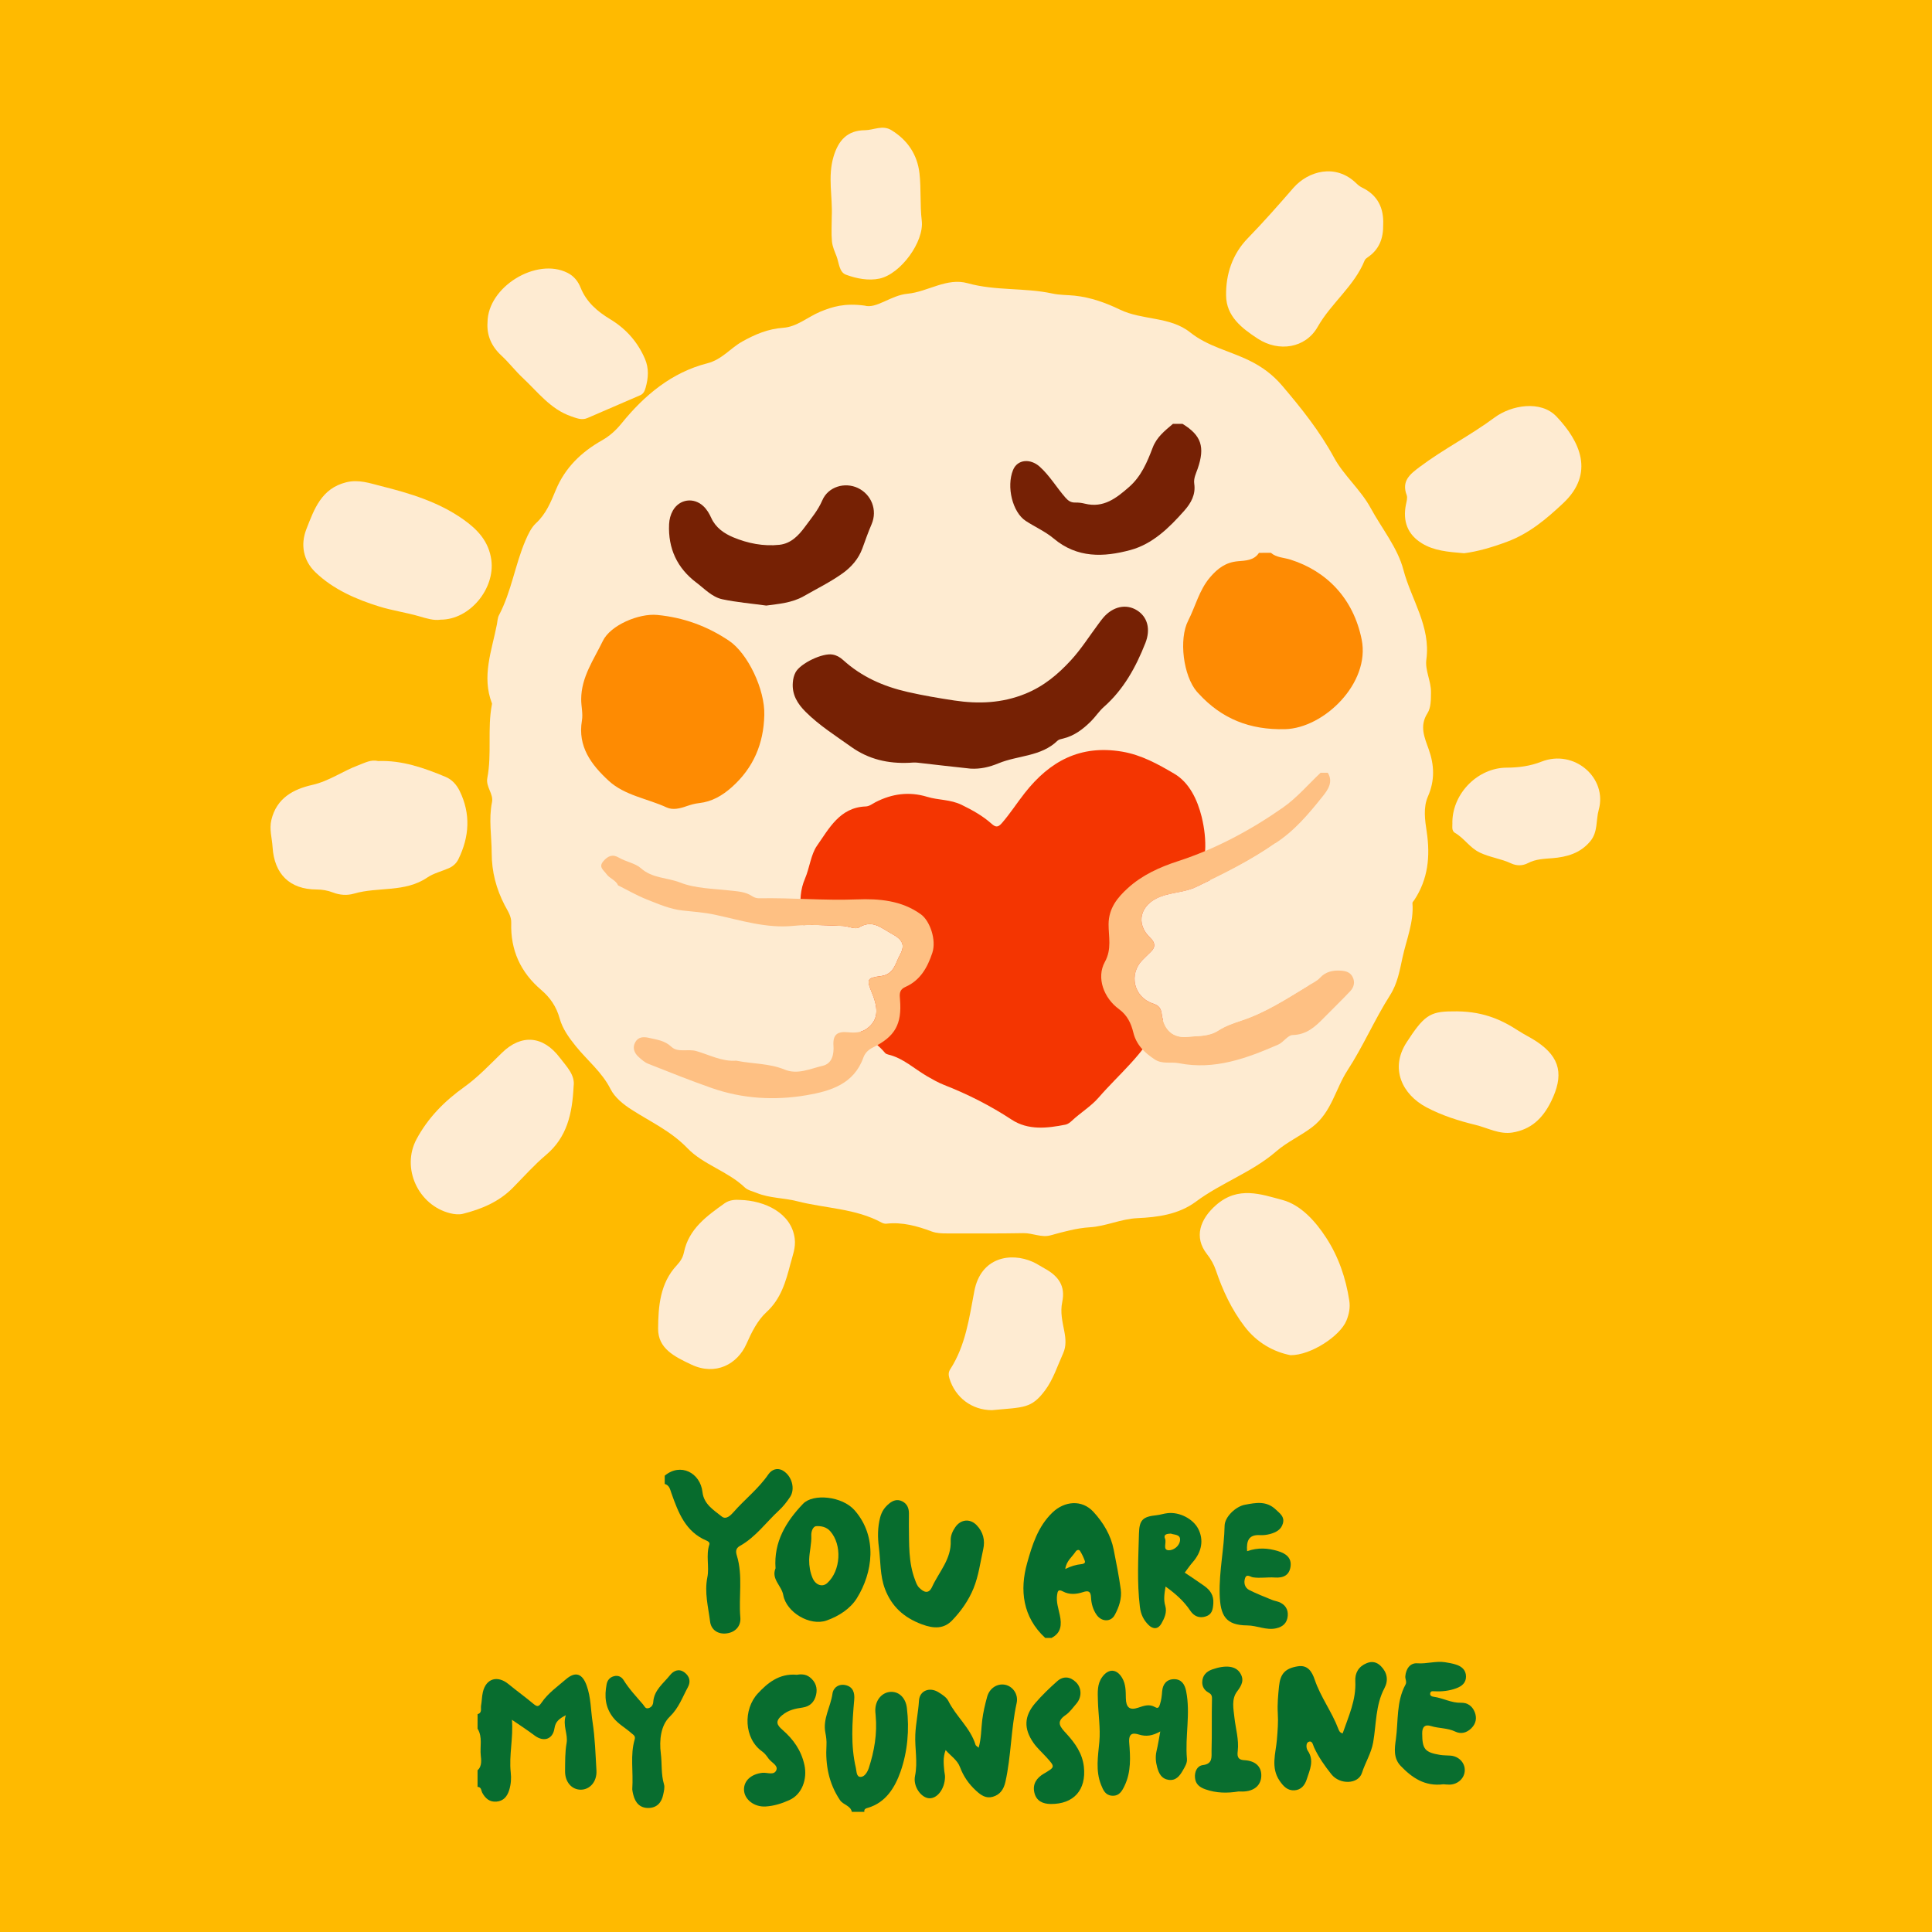 <?xml version="1.0" encoding="utf-8"?>
<!-- Generator: Adobe Illustrator 23.0.0, SVG Export Plug-In . SVG Version: 6.00 Build 0)  -->
<svg version="1.1" xmlns="http://www.w3.org/2000/svg" xmlns:xlink="http://www.w3.org/1999/xlink" x="0px" y="0px"
	 viewBox="0 0 500 500" style="enable-background:new 0 0 500 500;" xml:space="preserve">
<style type="text/css">
	.st0{fill:#FFBA00;}
	.st1{fill:#086D2F;}
	.st2{fill:#096E2F;}
	.st3{fill:#076D2E;}
	.st4{fill:#066C2D;}
	.st5{fill:#076C2D;}
	.st6{fill:#086E2F;}
	.st7{fill:#FEEBD2;}
	.st8{fill:#FEEBD1;}
	.st9{fill:#762105;}
	.st10{fill:#762104;}
	.st11{fill:#FE8B03;}
	.st12{fill:#FE8B02;}
	.st13{fill:#F43501;}
	.st14{fill:#FEC083;}
</style>
<g id="Background_xA0_이미지_1_">
	<rect class="st0" width="500" height="500"/>
</g>
<g id="Layer_8_xA0_이미지_1_">
	<g>
		<g>
			<path class="st1" d="M123.6,443.62c1.26-0.35,0.75-1.44,0.9-2.23c0.21-1.14,0.2-2.32,0.46-3.45c0.82-3.57,3.79-4.45,6.66-2.08
				c2.13,1.75,4.37,3.36,6.48,5.13c0.92,0.77,1.34,0.71,2.03-0.31c1.67-2.47,4.12-4.18,6.35-6.1c2.46-2.1,4.24-1.46,5.35,1.65
				c1.11,3.07,1.05,6.31,1.53,9.46c0.63,4.13,0.76,8.35,1,12.53c0.16,2.85-1.7,4.98-4.11,4.95c-2.32-0.03-4.04-2.02-4.01-4.8
				c0.03-2.41-0.03-4.87,0.39-7.23c0.43-2.39-1.09-4.55-0.19-7.25c-1.7,0.9-2.68,1.63-2.94,3.38c-0.42,2.87-2.79,3.64-5.13,1.89
				c-0.93-0.7-1.89-1.36-2.84-2.02c-0.87-0.61-1.76-1.2-3.04-2.06c0.38,4.75-0.8,9.15-0.31,13.64c0.17,1.53,0.06,3.04-0.39,4.52
				c-0.51,1.67-1.48,2.88-3.34,3.02c-1.74,0.13-2.84-0.82-3.63-2.28c-0.31-0.57-0.21-1.51-1.23-1.54c0-1.43,0-2.87,0-4.3
				c1.23-1.04,0.93-2.87,0.83-3.82c-0.25-2.3,0.53-4.78-0.83-6.94C123.6,446.13,123.6,444.87,123.6,443.62z"/>
			<path class="st2" d="M220.46,468.91c-0.36-1.67-2.22-1.77-3.08-3.05c-2.92-4.36-3.79-9.12-3.49-14.24
				c0.06-1.05-0.07-2.14-0.28-3.17c-0.73-3.62,1.36-6.72,1.83-10.12c0.22-1.62,1.69-2.63,3.44-2.21c1.89,0.45,2.35,1.97,2.19,3.77
				c-0.51,5.9-0.95,11.81,0.43,17.66c0.21,0.89,0.1,2.37,1.29,2.31c0.98-0.05,1.71-1.26,2.05-2.28c1.44-4.41,2.21-8.93,1.78-13.6
				c-0.06-0.62-0.13-1.25-0.07-1.87c0.21-2.43,1.92-4.21,4.05-4.26c2.15-0.05,3.79,1.62,4.1,4.15c0.68,5.63,0.18,11.33-1.65,16.52
				c-1.37,3.89-3.71,7.97-8.44,9.34c-0.49,0.14-1.06,0.31-0.91,1.05C222.61,468.91,221.54,468.91,220.46,468.91z"/>
			<path class="st3" d="M347.48,448.6c1.51-4.4,3.52-8.64,3.27-13.5c-0.11-2.14,0.84-3.81,2.94-4.67c1.41-0.58,2.64-0.29,3.69,0.77
				c1.65,1.67,1.98,3.68,0.92,5.68c-2.34,4.41-2.1,9.33-2.92,14.02c-0.51,2.87-2.05,5.24-2.91,7.93c-0.95,2.96-5.72,3.09-7.89,0.37
				c-1.72-2.16-3.33-4.43-4.5-6.97c-0.31-0.67-0.44-1.91-1.48-1.41c-0.65,0.31-0.58,1.62-0.18,2.21c1.77,2.58,0.55,5-0.23,7.43
				c-0.49,1.54-1.45,2.77-3.19,2.87c-1.79,0.1-2.83-1-3.83-2.45c-2.37-3.45-1-7.15-0.71-10.65c0.19-2.31,0.38-4.55,0.23-6.88
				c-0.14-2.3,0.09-4.65,0.32-6.96c0.34-3.27,1.62-4.62,4.85-5.15c2.65-0.44,3.72,1.49,4.39,3.47c1.52,4.49,4.44,8.3,6.1,12.71
				C346.54,447.9,346.72,448.42,347.48,448.6z"/>
			<path class="st3" d="M253.27,452.31c0.71-2.46,0.64-4.88,0.93-7.17c0.26-2.06,0.73-4.04,1.27-6c0.62-2.29,2.69-3.53,4.67-3.12
				c1.95,0.4,3.48,2.44,2.96,4.76c-1.48,6.72-1.4,13.65-2.9,20.36c-0.43,1.92-1.37,3.33-3.28,3.87c-1.75,0.49-3-0.38-4.29-1.55
				c-1.9-1.74-3.29-3.73-4.18-6.12c-0.69-1.85-2.35-2.85-3.72-4.42c-0.75,1.95-0.5,3.69-0.35,5.43c0.05,0.53,0.21,1.06,0.19,1.59
				c-0.1,3.07-2.01,5.57-4.12,5.45c-2.03-0.12-4.22-3.03-3.64-5.8c0.74-3.6-0.09-7.12,0.07-10.69c0.13-2.96,0.78-5.83,0.95-8.77
				c0.15-2.6,2.75-3.6,5.01-2.2c0.97,0.6,2.11,1.32,2.59,2.28c1.99,4.02,5.7,6.95,7.04,11.35
				C252.53,451.78,252.83,451.92,253.27,452.31z"/>
			<path class="st2" d="M300.28,448.1c-2.04,1.14-3.65,1.38-5.52,0.8c-1.45-0.45-2.73-0.48-2.52,2.13c0.3,3.68,0.52,7.49-1.17,11.06
				c-0.7,1.47-1.42,2.76-3.27,2.64c-1.7-0.11-2.28-1.4-2.84-2.81c-1.47-3.67-0.78-7.45-0.45-11.13c0.32-3.6-0.28-7.09-0.37-10.63
				c-0.05-2.16-0.25-4.31,1.14-6.19c1.63-2.21,3.73-2.1,5.13,0.27c0.96,1.62,0.93,3.43,0.96,5.22c0.04,2.41,0.96,3.25,3.22,2.48
				c1.5-0.51,2.86-1,4.35-0.14c0.82,0.48,1.02-0.01,1.25-0.71c0.37-1.12,0.49-2.25,0.58-3.42c0.15-1.82,1.18-3.09,3.07-3.1
				c1.9-0.01,2.77,1.29,3.13,3.08c1.18,5.84-0.31,11.7,0.21,17.54c0.1,1.11-0.53,2.05-1.06,2.99c-0.84,1.48-1.85,2.75-3.77,2.43
				c-1.74-0.28-2.42-1.62-2.86-3.19c-0.39-1.41-0.51-2.79-0.18-4.23C299.68,451.63,299.92,450.07,300.28,448.1z"/>
			<path class="st2" d="M373.55,461.77c-4.82,0.61-8.11-1.69-11.06-4.76c-1.94-2.02-1.56-4.63-1.24-6.88
				c0.66-4.74,0.08-9.73,2.5-14.17c0.39-0.71-0.11-1.4-0.06-2.1c0.15-1.96,1.25-3.54,3.11-3.4c2.44,0.18,4.77-0.64,7.16-0.28
				c0.97,0.15,1.95,0.32,2.87,0.62c1.47,0.47,2.56,1.41,2.57,3.07c0.01,1.67-1.1,2.54-2.56,3.07c-1.8,0.66-3.65,0.85-5.55,0.77
				c-0.41-0.02-0.97-0.16-1.13,0.41c-0.21,0.75,0.44,0.95,0.92,1.01c2.38,0.32,4.53,1.62,7.02,1.54c1.67-0.05,2.93,0.84,3.55,2.4
				c0.62,1.55,0.33,3.01-0.87,4.2c-1.2,1.19-2.68,1.58-4.19,0.85c-1.99-0.96-4.2-0.78-6.24-1.42c-1.57-0.49-2.3,0.21-2.29,1.89
				c0.02,4.08,0.67,4.92,4.65,5.58c0.87,0.14,1.77,0.11,2.66,0.18c2.15,0.16,3.77,1.84,3.71,3.84c-0.06,1.99-1.74,3.6-3.9,3.67
				C374.56,461.87,373.93,461.79,373.55,461.77z"/>
			<path class="st1" d="M206.2,433.43c0.9-0.14,2.24-0.27,3.41,0.66c1.48,1.18,2.01,2.74,1.59,4.54c-0.42,1.82-1.57,3-3.47,3.28
				c-1.93,0.28-3.68,0.62-5.34,2.01c-1.93,1.62-1.23,2.59,0.12,3.77c2.82,2.46,4.86,5.31,5.68,9.11c0.77,3.58-0.59,7.56-3.88,9.05
				c-1.94,0.88-4,1.54-6.18,1.67c-2.91,0.17-5.48-1.79-5.58-4.26c-0.1-2.38,1.83-4.14,4.78-4.46c1.25-0.13,3.06,0.77,3.61-0.76
				c0.42-1.19-1.34-1.93-2.05-2.93c-0.46-0.65-0.96-1.35-1.6-1.8c-4.79-3.34-5-10.94-1.15-15.06
				C198.5,435.72,201.55,433.01,206.2,433.43z"/>
			<path class="st1" d="M163.63,463.08c0.31-4.75-0.57-8.88,0.62-12.89c0.29-0.97-0.37-1.21-0.9-1.69c-1.52-1.36-3.33-2.3-4.66-3.99
				c-2.09-2.67-2.28-5.52-1.7-8.61c0.2-1.06,0.82-1.8,1.86-2.09c1.08-0.3,1.98,0.1,2.55,1.02c1.42,2.29,3.27,4.24,5.01,6.27
				c0.39,0.45,0.59,1.2,1.42,0.97c0.78-0.22,1.18-0.84,1.23-1.6c0.21-3.08,2.62-4.79,4.32-6.92c0.94-1.17,2.31-1.83,3.78-0.72
				c1.32,1,1.65,2.37,0.86,3.82c-1.42,2.61-2.33,5.34-4.69,7.63c-2.31,2.24-2.75,6.01-2.31,9.53c0.33,2.65,0.04,5.35,0.82,7.97
				c0.24,0.79-0.02,1.78-0.2,2.65c-0.42,2.06-1.62,3.44-3.83,3.47c-2.21,0.03-3.4-1.36-3.91-3.39
				C163.71,463.83,163.63,463.11,163.63,463.08z"/>
			<path class="st3" d="M271.93,466.87c-2.08-0.02-3.74-0.78-4.24-2.96c-0.51-2.23,0.6-3.8,2.47-4.9c2.92-1.72,2.93-1.71,0.68-4.21
				c-1.14-1.26-2.44-2.4-3.4-3.78c-2.54-3.69-2.41-6.89,0.5-10.28c1.74-2.02,3.68-3.89,5.68-5.66c1.57-1.38,3.33-1.2,4.83,0.26
				c1.55,1.5,1.56,3.92,0.09,5.6c-0.88,1-1.67,2.17-2.74,2.9c-2.69,1.82-1.36,3.14,0.18,4.82c2.23,2.44,4.15,5.1,4.53,8.6
				C281.15,463.22,277.9,466.92,271.93,466.87z"/>
			<path class="st2" d="M320.54,463.63c-2.9,0.47-5.73,0.45-8.57-0.55c-1.53-0.54-2.53-1.34-2.7-2.94c-0.17-1.6,0.53-3.15,2.05-3.34
				c2.63-0.32,2.19-2.21,2.23-3.7c0.13-4.48,0-8.96,0.11-13.44c0.02-0.9-0.23-1.26-0.92-1.64c-1.01-0.55-1.6-1.47-1.6-2.62
				c0.01-1.74,1.03-2.81,2.6-3.36c3.49-1.21,6.02-0.9,7.18,0.89c1.18,1.81,0.46,3.22-0.76,4.82c-1.51,1.98-0.93,4.53-0.69,6.76
				c0.31,2.88,1.2,5.67,0.86,8.64c-0.12,1.04-0.22,2.28,1.65,2.38c3.03,0.15,4.57,1.77,4.44,4.19c-0.13,2.41-1.93,3.88-4.82,3.93
				C321.26,463.64,320.9,463.63,320.54,463.63z"/>
		</g>
		<g>
			<path class="st4" d="M270.5,423.89c-5.87-5.41-6.63-12.43-4.68-19.36c1.28-4.56,2.75-9.43,6.54-13.08
				c3.1-2.98,7.62-3.45,10.62-0.18c2.54,2.77,4.5,5.99,5.24,9.77c0.67,3.41,1.36,6.83,1.83,10.27c0.32,2.35-0.46,4.65-1.57,6.67
				c-1.02,1.87-3.42,1.74-4.68-0.06c-0.94-1.35-1.38-2.94-1.45-4.56c-0.07-1.55-0.71-1.77-2.04-1.33c-1.74,0.58-3.58,0.72-5.23-0.17
				c-1.21-0.65-1.36-0.07-1.5,0.86c-0.28,1.83,0.34,3.54,0.7,5.28c0.51,2.42,0.4,4.61-2.17,5.9
				C271.58,423.89,271.04,423.89,270.5,423.89z M275.69,406.06c1.5-0.76,2.85-1.13,4.25-1.27c0.42-0.04,1.01-0.24,0.82-0.8
				c-0.32-0.91-0.74-1.81-1.26-2.62c-0.3-0.46-0.89-0.2-1.13,0.18C277.5,402.92,275.98,403.92,275.69,406.06z"/>
			<path class="st5" d="M172.03,381.91c4.09-3.43,9.21-0.75,9.77,4.23c0.35,3.16,2.89,4.64,5,6.34c1.08,0.87,2.26-0.26,2.99-1.09
				c2.92-3.35,6.5-6.09,9.05-9.81c0.86-1.25,2.31-1.85,3.79-0.98c2.33,1.38,3.23,4.75,1.84,6.82c-0.84,1.26-1.79,2.48-2.9,3.5
				c-3.33,3.08-6.02,6.9-10.08,9.16c-1.14,0.64-1.1,1.5-0.79,2.51c1.61,5.26,0.43,10.67,0.9,16c0.19,2.16-1.2,3.8-3.47,4.12
				c-2.29,0.32-4.09-0.88-4.36-3.06c-0.47-3.77-1.5-7.49-0.71-11.43c0.56-2.75-0.42-5.69,0.52-8.5c0.16-0.47-0.25-0.81-0.7-1
				c-5.47-2.27-7.33-7.26-9.11-12.26c-0.36-1.01-0.51-2.07-1.74-2.42C172.03,383.35,172.03,382.63,172.03,381.91z"/>
			<path class="st4" d="M200.71,405.87c-0.5-6.8,2.69-12.07,7.13-16.7c2.58-2.69,10.11-2,13.35,1.71c6.05,6.94,4.62,16.2,0.59,22.7
				c-1.71,2.76-4.69,4.69-7.88,5.81c-4.28,1.5-10.38-2.09-11.19-6.58C202.28,410.36,199.54,408.69,200.71,405.87z M209.41,403.69
				c-0.01,1.63,0.25,3.22,0.88,4.7c0.8,1.87,2.57,2.42,3.8,1.31c3.52-3.2,3.89-9.91,0.77-13.43c-0.98-1.11-2.38-1.38-3.6-1.3
				c-0.92,0.06-1.34,1.46-1.3,2.38C210.07,399.49,209.46,401.56,209.41,403.69z"/>
			<path class="st3" d="M235.22,394.87c0.08,4.7-0.15,9.43,1.57,13.95c0.29,0.76,0.5,1.49,1.11,2.09c1.24,1.24,2.46,1.66,3.33-0.24
				c1.79-3.9,5.02-7.2,4.81-11.94c-0.06-1.24,0.46-2.47,1.2-3.52c1.42-2.03,3.8-2.27,5.52-0.49c1.67,1.74,2.22,3.89,1.7,6.21
				c-0.76,3.39-1.19,6.88-2.51,10.13c-1.28,3.14-3.27,5.96-5.57,8.33c-2.07,2.13-4.63,2.18-7.84,0.97c-4.72-1.77-7.8-4.67-9.5-9.11
				c-1.32-3.44-1.12-7.21-1.59-10.83c-0.33-2.56-0.34-5.14,0.34-7.73c0.4-1.51,1.12-2.56,2.25-3.51c1.05-0.89,2.19-1.27,3.46-0.64
				c1.25,0.62,1.73,1.76,1.73,3.11C235.23,392.73,235.22,393.8,235.22,394.87z"/>
			<path class="st6" d="M322.75,401.45c2.8-1,5.43-0.82,8.05-0.01c1.96,0.61,3.51,1.68,3.19,3.99c-0.32,2.28-1.89,2.99-4.11,2.83
				c-1.86-0.13-3.74,0.24-5.62-0.05c-0.67-0.1-1.64-1-2.04,0.23c-0.39,1.18-0.09,2.46,1.07,3.05c1.9,0.97,3.92,1.74,5.9,2.56
				c0.58,0.24,1.21,0.33,1.79,0.55c1.61,0.63,2.43,1.89,2.29,3.57c-0.15,1.8-1.21,2.86-3.05,3.25c-2.56,0.54-4.89-0.74-7.42-0.76
				c-5.59-0.05-6.99-2.48-7.15-8.06c-0.17-6.01,1.17-11.82,1.28-17.76c0.04-2.26,2.88-4.98,5.25-5.41c2.85-0.53,5.55-1.09,8.03,1.27
				c1.1,1.05,2.25,1.82,1.82,3.5c-0.43,1.69-1.82,2.38-3.32,2.8c-0.85,0.23-1.77,0.34-2.64,0.29
				C323.24,397.12,322.53,398.69,322.75,401.45z"/>
			<path class="st3" d="M306.61,407c1.53,1.03,3.32,2.2,5.06,3.44c1.53,1.09,2.48,2.43,2.34,4.51c-0.11,1.57-0.32,2.87-1.98,3.39
				c-1.67,0.53-3.04-0.08-3.97-1.47c-1.65-2.48-3.8-4.4-6.41-6.27c-0.31,1.85-0.56,3.39-0.08,4.98c0.5,1.7-0.22,3.22-1,4.6
				c-0.83,1.47-2.14,1.55-3.34,0.35c-1.28-1.28-1.99-2.71-2.23-4.68c-0.77-6.32-0.4-12.63-0.24-18.94c0.09-3.54,0.96-4.4,4.54-4.77
				c0.97-0.1,1.92-0.44,2.9-0.54c3.08-0.34,6.56,1.48,7.89,4.04c1.48,2.86,0.95,5.95-1.41,8.65
				C307.98,405.08,307.38,405.98,306.61,407z M303,396.89c-1.05,0.05-1.97,0.21-1.48,1.36c0.44,1.01-0.71,2.9,0.95,2.96
				c1.25,0.04,2.84-1.12,2.93-2.66C305.5,397.03,303.84,397.24,303,396.89z"/>
		</g>
	</g>
</g>
<g id="Layer_5_xA0_이미지_1_">
	<path class="st7" d="M97.88,196.96c6.17-0.24,11.85,1.77,17.43,4.09c1.65,0.69,2.85,2.02,3.64,3.63
		c2.91,5.94,2.54,11.85-0.32,17.69c-0.5,1.02-1.37,1.83-2.43,2.3c-1.87,0.83-3.97,1.31-5.63,2.44c-5.8,3.94-12.74,2.34-18.96,4.16
		c-1.73,0.51-3.66,0.4-5.46-0.3c-1.34-0.52-2.73-0.76-4.21-0.77c-6.94-0.02-10.96-3.96-11.4-11c-0.14-2.32-0.89-4.54-0.31-6.99
		c1.36-5.69,5.72-7.98,10.61-9.08c4.39-0.99,7.92-3.63,12-5.12C94.5,197.39,96.02,196.51,97.88,196.96z"/>
	<path class="st7" d="M114.02,160.37c-1.73,0.28-3.62-0.32-5.48-0.86c-3.44-1-7.07-1.51-10.37-2.54
		c-5.97-1.85-11.98-4.45-16.59-8.92c-3.03-2.94-3.9-7.01-2.28-11.14c2.03-5.17,3.87-10.49,10.29-12.09
		c3.23-0.81,6.12,0.24,9.05,0.98c7.47,1.87,14.86,4.1,21.24,8.61c3.64,2.57,6.63,5.65,7.28,10.54
		C128.14,152.34,121.61,160.38,114.02,160.37z"/>
	<path class="st7" d="M148.45,281.13c-0.34,7.06-1.69,13.18-7.15,17.78c-3.06,2.58-5.74,5.61-8.56,8.47
		c-3.59,3.65-8.1,5.53-12.93,6.75c-1.04,0.26-2.28,0.12-3.35-0.15c-8.27-2.09-12.66-11.72-8.66-19.17
		c2.96-5.51,7.21-9.83,12.34-13.49c3.56-2.54,6.63-5.81,9.79-8.88c5.02-4.89,10.63-4.4,14.93,1.26
		C146.68,276.09,148.87,278.2,148.45,281.13z"/>
	<path class="st7" d="M378.91,143.18c-4.21-0.35-7.82-0.65-10.93-2.57c-3.72-2.29-4.99-5.73-4.12-10.05
		c0.16-0.79,0.45-1.73,0.19-2.42c-1.37-3.64,0.8-5.38,3.35-7.29c6.21-4.66,13.16-8.16,19.39-12.79c4.3-3.19,11.92-4.57,16.01-0.28
		c6.16,6.47,9.96,14.74,1.75,22.45c-4.36,4.1-8.8,7.84-14.46,9.95C386.26,141.62,382.36,142.75,378.91,143.18z"/>
	<path class="st7" d="M357.97,58.09c0.06,3.65-1.06,6.47-3.94,8.45c-0.33,0.23-0.72,0.51-0.86,0.86
		c-2.7,6.67-8.66,11.02-12.15,17.18c-3.14,5.55-10.08,6.61-15.52,3.06c-4.16-2.72-8.12-5.78-8.19-11.15
		c-0.08-5.53,1.63-10.74,5.62-14.84c4.08-4.19,7.93-8.57,11.76-12.98c3.84-4.42,10.97-6.45,16.32-1.23
		c0.43,0.42,0.93,0.83,1.47,1.09C356.63,50.52,358.14,53.95,357.97,58.09z"/>
	<path class="st7" d="M333.98,350.72c-4.27-0.83-8.65-3.15-11.92-7.47c-3.33-4.38-5.62-9.27-7.37-14.44
		c-0.53-1.57-1.31-2.96-2.35-4.28c-3.43-4.39-1.75-9.05,2.4-12.68c5.71-4.99,11.65-2.76,17.09-1.32c4.81,1.27,8.62,5.54,11.4,9.82
		c3.18,4.88,5.08,10.44,5.97,16.27c0.27,1.79-0.07,3.48-0.73,5.11C346.88,345.72,339.29,350.76,333.98,350.72z"/>
	<path class="st7" d="M191.53,310.54c6.38,0.16,13.3,3.38,14.14,9.98c0.31,2.39-0.56,4.47-1.11,6.58
		c-1.18,4.53-2.43,9.02-6.18,12.46c-2.37,2.18-3.88,5.26-5.2,8.24c-2.3,5.22-7.96,8.34-14.27,5.35c-4.34-2.05-8.63-4.14-8.59-9.29
		c0.04-5.74,0.49-11.75,4.81-16.38c0.93-1,1.59-1.99,1.88-3.4c1.25-6.04,5.89-9.37,10.51-12.66
		C188.85,310.47,190.42,310.46,191.53,310.54z"/>
	<path class="st7" d="M126.17,83.43c0.05-9.23,12.69-16.9,20.72-12.81c1.66,0.84,2.72,2.19,3.38,3.85c1.5,3.72,4.33,6.14,7.66,8.15
		c4.05,2.45,7.08,5.84,8.97,10.22c1.08,2.49,0.9,4.99,0.18,7.52c-0.24,0.83-0.54,1.55-1.38,1.92c-4.56,1.97-9.12,3.94-13.68,5.91
		c-1.47,0.64-2.84,0.02-4.19-0.44c-5.35-1.82-8.66-6.33-12.55-9.96c-1.91-1.78-3.57-3.97-5.52-5.77
		C127.13,89.59,125.94,86.72,126.17,83.43z"/>
	<path class="st7" d="M375.73,261.75c7.56-0.21,12.55,1.95,17.26,5.02c1.54,1,3.23,1.8,4.75,2.82c6.18,4.14,6.97,8.77,3.68,15.47
		c-2.2,4.46-5.24,7.27-10.04,8.04c-3.35,0.53-6.4-1.22-9.53-1.98c-4.34-1.06-8.65-2.41-12.69-4.55c-6.22-3.29-9.55-10.01-5.12-16.83
		C368.4,263.03,369.97,261.75,375.73,261.75z"/>
	<path class="st7" d="M256.72,364.95c-5.18-0.01-9.49-3.24-11.01-8.22c-0.25-0.83-0.3-1.59,0.2-2.35
		c3.99-6.15,4.93-13.33,6.25-20.26c1.67-8.74,9.36-10.12,15.14-7.54c1.03,0.46,1.96,1.11,2.96,1.65c3.76,2.03,5.5,4.65,4.65,8.71
		c-0.56,2.7,0.05,5.07,0.52,7.54c0.38,1.97,0.55,3.89-0.28,5.73c-1.47,3.25-2.58,6.79-4.67,9.59
		C266.91,364.59,265,364.17,256.72,364.95z"/>
	<path class="st7" d="M375.87,212.68c0.13-7.48,6.67-13.99,14.05-14.01c3.08-0.01,6.08-0.4,9-1.55c8.51-3.34,17.15,4.23,14.82,12.51
		c-0.75,2.67-0.15,5.66-2.19,8.1c-2.59,3.12-6.1,4.07-9.82,4.37c-2.16,0.17-4.27,0.22-6.25,1.25c-1.43,0.74-2.91,0.79-4.44,0.08
		c-2.58-1.21-5.43-1.53-8.06-2.78c-2.64-1.26-4.03-3.73-6.43-5.1C375.53,214.95,375.95,213.68,375.87,212.68z"/>
	<path class="st7" d="M215.26,56.04c0.24-5.16-1.09-10.3,0.46-15.51c1.27-4.26,3.62-6.79,8.1-6.83c2.3-0.02,4.57-1.44,6.9,0
		c4.2,2.58,6.69,6.36,7.24,11.15c0.46,4.05,0.1,8.16,0.59,12.26c0.65,5.47-5.48,13.82-10.94,14.99c-2.84,0.61-5.96,0-8.68-1.01
		c-1.76-0.65-1.79-3.08-2.44-4.78c-0.48-1.24-1.06-2.51-1.18-3.81C215.11,60.37,215.26,58.2,215.26,56.04z"/>
	<path class="st8" d="M223.75,79.09c3.07,0.9,6.75-2.66,11.12-3.07c5.27-0.5,10.13-4.24,15.57-2.72c7.21,2.01,14.7,1.11,21.89,2.66
		c1.94,0.42,3.88,0.36,5.8,0.56c4.17,0.44,8.06,1.85,11.69,3.6c5.86,2.83,12.96,1.72,18.22,5.92c4.58,3.65,10.26,4.79,15.33,7.29
		c3.26,1.6,6.01,3.62,8.44,6.47c5,5.87,9.71,11.77,13.44,18.63c2.52,4.64,6.89,8.28,9.49,13.07c2.88,5.3,6.97,10.27,8.45,15.93
		c2.02,7.71,7.12,14.67,5.95,23.26c-0.38,2.8,1.24,5.56,1.2,8.48c-0.02,1.89,0.01,3.96-0.91,5.4c-2.13,3.34-0.77,6.27,0.31,9.32
		c1.47,4.11,1.63,8.08-0.19,12.23c-1.26,2.86-0.77,6.14-0.32,9.13c0.95,6.34,0.37,12.25-3.22,17.69c-0.17,0.26-0.49,0.53-0.47,0.78
		c0.39,4.93-1.55,9.39-2.56,14.05c-0.75,3.43-1.3,6.76-3.24,9.8c-4,6.28-6.96,13.23-10.98,19.39c-3.14,4.81-4.14,10.89-9.12,14.7
		c-3.01,2.31-6.46,3.81-9.37,6.33c-6.21,5.38-14.18,8.1-20.76,12.99c-4.51,3.35-9.95,4.04-15.15,4.28c-4.32,0.2-8.11,2.1-12.3,2.36
		c-3.49,0.22-6.84,1.17-10.2,2.09c-2.35,0.65-4.63-0.62-7.02-0.57c-6.59,0.13-13.18,0.06-19.78,0.07c-1.34,0-2.66-0.03-3.95-0.51
		c-3.77-1.41-7.6-2.47-11.71-2.01c-0.38,0.04-0.85-0.07-1.19-0.26c-6.82-3.72-14.61-3.67-21.9-5.55c-3.43-0.89-7.12-0.76-10.49-2.15
		c-1.04-0.43-2.29-0.68-3.06-1.41c-4.43-4.22-10.77-5.92-14.83-10.14c-4.28-4.45-9.53-6.82-14.45-9.98
		c-2.2-1.41-4.36-3.15-5.47-5.34c-2.23-4.43-6.03-7.42-9.02-11.14c-1.76-2.19-3.42-4.49-4.15-7.15c-0.84-3.04-2.45-5.39-4.77-7.37
		c-5.35-4.55-7.98-10.32-7.76-17.35c0.06-1.76-0.94-3.13-1.69-4.57c-2.2-4.25-3.36-8.65-3.37-13.54c-0.01-4.38-0.81-8.73,0.08-13.13
		c0.44-2.16-1.65-3.97-1.21-6.26c1.21-6.28-0.02-12.72,1.18-19c0.02-0.1,0.06-0.22,0.02-0.31c-2.72-7.01-0.03-13.69,1.28-20.45
		c0.16-0.8,0.17-1.69,0.54-2.38c3.23-6.13,4.16-13.07,6.87-19.37c0.68-1.58,1.48-3.3,2.7-4.43c2.61-2.4,3.84-5.47,5.14-8.6
		c2.38-5.75,6.59-9.82,11.94-12.84c1.96-1.11,3.6-2.57,5.07-4.39c5.9-7.29,12.97-13.2,22.21-15.56c3.79-0.97,5.93-3.9,9.03-5.63
		c3.39-1.89,6.67-3.28,10.63-3.56c3.47-0.24,6.3-2.77,9.49-4.13C215.48,79.35,218.62,78.4,223.75,79.09z"/>
	<path class="st9" d="M306.03,109.69c4.86,2.98,5.88,5.96,3.92,11.63c-0.44,1.26-1.08,2.47-0.88,3.87c0.4,2.8-0.81,4.98-2.58,6.98
		c-3.92,4.43-8.21,8.64-13.98,10.19c-6.85,1.84-13.71,2.15-19.84-3.01c-2.1-1.77-4.81-2.97-7.2-4.53c-3.44-2.24-5.05-8.86-3.3-13.17
		c1.13-2.79,4.48-3.05,6.9-0.88c2.62,2.36,4.37,5.4,6.66,8.01c0.75,0.86,1.45,1.31,2.58,1.28c0.81-0.02,1.65,0.09,2.45,0.29
		c4.84,1.2,8.16-1.44,11.47-4.34c3.13-2.75,4.67-6.44,6.08-10.15c1.04-2.76,3.17-4.4,5.25-6.17
		C304.38,109.69,305.21,109.69,306.03,109.69z"/>
	<path class="st10" d="M251.16,198.92c-4.57-0.51-9.15-0.99-13.72-1.54c-0.73-0.09-1.42-0.01-2.14,0.03
		c-5.47,0.24-10.47-0.87-15.08-4.17c-4-2.86-8.16-5.47-11.68-8.97c-2.14-2.12-3.61-4.48-3.36-7.63c0.07-0.93,0.27-1.82,0.72-2.66
		c1.27-2.32,6.97-5.05,9.58-4.58c1.05,0.19,1.92,0.69,2.7,1.4c4.8,4.36,10.43,6.85,16.76,8.29c4,0.91,8.06,1.6,12.06,2.2
		c6.13,0.92,12.3,0.73,18.39-1.76c4.78-1.95,8.42-5.03,11.72-8.61c2.7-2.92,4.84-6.35,7.24-9.55c0.37-0.49,0.73-1,1.13-1.47
		c2.51-2.95,5.94-3.71,8.77-1.95c2.73,1.7,3.58,4.88,2.18,8.45c-2.46,6.25-5.63,12.04-10.77,16.57c-1.22,1.08-2.13,2.51-3.29,3.67
		c-2.06,2.05-4.34,3.8-7.25,4.5c-0.5,0.12-1.09,0.22-1.43,0.55c-4.27,4.15-10.25,3.77-15.29,5.86
		C256.05,198.52,253.71,199.07,251.16,198.92z"/>
	<path class="st10" d="M198.31,156.72c-3.87-0.53-7.66-0.85-11.36-1.63c-2.66-0.56-4.59-2.7-6.7-4.29
		c-4.99-3.75-7.38-8.85-7.09-15.14c0.06-1.26,0.37-2.45,0.98-3.53c1.7-2.98,5.39-3.49,7.89-1.14c0.92,0.86,1.55,1.95,2.05,3.06
		c1.15,2.54,3.36,4.03,5.65,4.99c3.78,1.58,7.85,2.4,12,1.95c2.97-0.33,4.94-2.4,6.58-4.63c1.61-2.2,3.38-4.26,4.51-6.89
		c1.52-3.54,5.84-4.77,9.2-3.18c3.47,1.65,5.14,5.69,3.54,9.4c-0.9,2.07-1.62,4.17-2.39,6.27c-0.97,2.63-2.79,4.76-5.11,6.42
		c-3.19,2.27-6.69,3.99-10.08,5.93C204.93,156.04,201.55,156.28,198.31,156.72z"/>
	<path class="st11" d="M328.9,143.06c1.45,1.27,3.37,1.22,5.08,1.77c9.37,2.98,16.28,10.05,18.42,20.68
		c2.27,11.27-9.75,22.95-19.84,23.2c-9.09,0.22-16.37-2.66-22.39-9.25c-0.14-0.15-0.29-0.29-0.42-0.45
		c-3.52-4.12-4.71-13.59-2.26-18.37c1.91-3.72,2.83-7.89,5.66-11.22c1.99-2.33,4.07-3.89,7.21-4.17c1.95-0.17,4.15-0.17,5.46-2.17
		C326.84,143.06,327.87,143.06,328.9,143.06z"/>
	<path class="st12" d="M197.8,185.08c-0.17,7.38-2.81,13.65-8.4,18.63c-2.44,2.17-5.12,3.76-8.45,4.13
		c-1.11,0.12-2.21,0.43-3.27,0.8c-1.7,0.6-3.56,1.06-5.14,0.33c-5.01-2.32-10.85-3.07-15.03-6.92c-4.45-4.1-8.05-8.83-6.91-15.56
		c0.31-1.82-0.19-3.65-0.19-5.5c0.01-5.79,3.27-10.28,5.6-15.11c1.97-4.09,9.34-7.19,14.09-6.73c6.79,0.65,12.93,2.88,18.59,6.69
		C193.48,169.06,198,178.39,197.8,185.08z"/>
	<path class="st13" d="M311.88,220.31c-0.28,2.3,0.16,4.46,0.97,6.63c0.98,2.65,1.17,5.41,0.03,8.14c-0.95,2.27-1.06,4.8-1.52,7.16
		c-0.99,5.03-3.73,9.32-5.1,14.15c-0.86,3.05-2.43,5.92-5.4,7.65c-0.43,0.25-0.89,0.61-1.09,1.04c-3.57,7.62-10.13,12.83-15.47,19
		c-1.95,2.25-4.71,3.9-6.95,6.02c-0.44,0.41-1.01,0.83-1.57,0.95c-4.78,0.95-9.68,1.52-13.97-1.29c-5.52-3.62-11.34-6.58-17.46-8.97
		c-1.55-0.61-2.94-1.41-4.37-2.23c-3.35-1.93-6.22-4.73-10.13-5.65c-0.29-0.07-0.63-0.21-0.81-0.43c-2.96-3.61-7.78-5.46-9.59-10.14
		c-0.31-0.8-0.93-1.33-1.54-1.88c-4.92-4.42-7.96-10.22-9.08-16.41c-0.97-5.36-2.93-11.01-0.5-16.65c1.2-2.8,1.52-6.27,3.11-8.53
		c3.1-4.42,5.9-9.92,12.59-10.16c0.98-0.04,1.7-0.66,2.52-1.09c4.28-2.21,8.73-2.83,13.42-1.4c2.9,0.89,5.96,0.64,8.91,2.08
		c2.81,1.37,5.43,2.83,7.72,4.87c1.09,0.97,1.69,0.99,2.69-0.16c2.15-2.47,3.91-5.24,5.93-7.8c6.48-8.23,14.35-12.51,25.17-10.69
		c5.05,0.85,9.36,3.28,13.5,5.71c3.9,2.29,6,6.72,7.11,11.2C311.69,214.31,312.07,217.3,311.88,220.31z"/>
	<path class="st14" d="M338.64,255.06c1.03-0.64,2.15-1.11,3.01-2.04c1.42-1.54,3.27-1.95,5.32-1.82c1.31,0.08,2.45,0.39,3.08,1.62
		c0.69,1.35,0.35,2.67-0.6,3.68c-2.23,2.38-4.6,4.63-6.88,6.97c-2.23,2.28-4.45,4.31-8.05,4.4c-1.25,0.03-2.35,1.87-3.7,2.46
		c-8.18,3.56-16.48,6.65-25.71,4.83c-2.07-0.41-4.29,0.32-6.27-0.98c-2.64-1.74-4.76-3.77-5.54-6.98c-0.57-2.36-1.57-4.47-3.71-6.04
		c-3.95-2.88-5.89-8.14-3.66-12.2c1.86-3.37,0.95-6.57,0.97-9.78c0.03-4.17,2.32-6.92,5-9.35c3.7-3.37,8.22-5.42,13.02-6.98
		c9.77-3.18,18.77-8.02,27.13-13.87c3.59-2.51,6.5-5.97,9.73-9c0.61,0,1.23,0,1.84,0c1.51,2.4-0.02,4.5-1.26,6.05
		c-3.61,4.53-7.36,9.02-12.34,12.22c-6.41,4.49-13.38,7.93-20.44,11.29c-3.05,1.45-6.32,1.37-9.36,2.56
		c-5.18,2.03-6.44,6.93-2.55,10.61c1.26,1.19,1.45,2.39,0.13,3.66c-0.74,0.7-1.47,1.41-2.18,2.14c-3.53,3.64-2.23,9.52,2.67,11.18
		c1.67,0.57,2.16,1.23,2.38,2.88c0.54,4.07,2.97,6.16,6.74,5.77c2.64-0.28,5.39-0.03,7.87-1.62c1.77-1.14,3.84-1.89,5.87-2.55
		C327.51,262.1,333.01,258.47,338.64,255.06z"/>
	<path class="st8" d="M190.54,274.5c0.03-2.14-2.22-1.75-3.21-2.81c-1.37-1.47-2.49-2.63,0.27-3.71c2.01-0.78,2.28-1.89,1.47-4.02
		c-1.35-3.56-0.2-6.75,3.42-9.27c-3.84-0.82-6.51-2.4-7.75-5.74c-0.68-1.85-2.31-1.25-3.66-1.34c-1.17-0.08-2.62,0.42-3.25-1.03
		c-0.53-1.2-0.19-2.33,0.76-3.34c1.37-1.45,0.89-1.83-0.99-2.47c-5.08-1.74-10.02-3.9-14.99-5.96c-2.56-1.07-3.38-3.05-2.64-5.69
		c2.47,1.23,4.86,2.63,7.42,3.64c2.99,1.18,6.07,2.52,9.21,2.86c2.81,0.3,5.64,0.5,8.4,1.09c6.73,1.44,13.36,3.6,20.37,2.89
		c4.27-0.43,8.51-0.11,12.76,0.03c1.41,0.05,3.2,0.97,4.15,0.4c3.56-2.13,5.69,0.1,8.51,1.62c2.72,1.47,3.56,2.86,2.14,5.43
		c-1.21,2.18-1.51,5.08-4.94,5.53c-3.7,0.48-3.77,0.85-2.29,4.44c1.8,4.37,1.4,7.05-1.21,9.06c-1.52,1.17-3.24,1.2-4.97,1.03
		c-2.65-0.26-4.02,0.45-3.81,3.48c0.15,2.11-0.27,4.61-2.8,5.2c-3.19,0.74-6.46,2.35-9.8,0.99
		C199.04,275.16,194.71,275.35,190.54,274.5z"/>
	<path class="st8" d="M338.64,255.06c-5.63,3.41-11.13,7.04-17.48,9.1c-2.03,0.66-4.1,1.41-5.87,2.55
		c-2.48,1.59-5.23,1.34-7.87,1.62c-3.77,0.4-6.19-1.7-6.74-5.77c-0.22-1.65-0.71-2.32-2.38-2.88c-4.9-1.66-6.21-7.54-2.67-11.18
		c0.71-0.73,1.45-1.44,2.18-2.14c1.33-1.27,1.13-2.47-0.13-3.66c-3.89-3.68-2.63-8.58,2.55-10.61c3.03-1.19,6.31-1.11,9.36-2.56
		c7.05-3.36,14.03-6.81,20.44-11.29c4.95,2.32,5.3,3.56,4.25,10.73c-0.95,6.46-5.31,9.4-9.31,13.33c2.14,1.79,4.31,3.13,7.45,2.93
		c3.4-0.21,6.15,2.77,6.28,6.17C338.74,252.62,338.66,253.84,338.64,255.06z"/>
	<path class="st14" d="M190.54,274.5c4.17,0.85,8.51,0.66,12.56,2.32c3.33,1.36,6.6-0.25,9.8-0.99c2.53-0.59,2.94-3.09,2.8-5.2
		c-0.21-3.03,1.15-3.74,3.81-3.48c1.73,0.17,3.45,0.13,4.97-1.03c2.62-2.01,3.01-4.69,1.21-9.06c-1.48-3.59-1.41-3.97,2.29-4.44
		c3.43-0.44,3.73-3.35,4.94-5.53c1.43-2.57,0.58-3.96-2.14-5.43c-2.82-1.53-4.96-3.76-8.51-1.62c-0.95,0.57-2.74-0.35-4.15-0.4
		c-4.25-0.14-8.5-0.47-12.76-0.03c-7.01,0.71-13.64-1.45-20.37-2.89c-2.76-0.59-5.59-0.79-8.4-1.09c-3.14-0.34-6.22-1.67-9.21-2.86
		c-2.56-1.01-4.95-2.41-7.42-3.64c-0.6-1.39-2.18-1.76-3.02-2.94c-0.73-1.04-2.12-1.78-0.78-3.33c1.15-1.32,2.34-1.89,4-0.91
		c1.83,1.08,4.28,1.46,5.68,2.72c2.98,2.68,6.84,2.41,10.16,3.72c3.96,1.56,8.56,1.58,12.91,2.07c2.05,0.23,4.06,0.3,5.84,1.52
		c0.47,0.32,1.15,0.5,1.73,0.49c8.43-0.16,16.83,0.62,25.28,0.29c5.67-0.22,11.57,0.24,16.58,3.87c2.32,1.68,4.05,6.63,2.95,9.95
		c-1.24,3.75-3.1,7.14-6.97,8.83c-1.65,0.72-1.52,1.92-1.4,3.27c0.54,6.41-1.33,9.62-7,12.4c-1.08,0.53-2.03,1.36-2.47,2.6
		c-2.45,6.86-8.46,8.68-14.68,9.75c-8.3,1.42-16.6,0.94-24.6-1.86c-5.53-1.93-10.96-4.11-16.41-6.27c-0.92-0.36-1.73-1.08-2.48-1.76
		c-1.15-1.05-1.67-2.39-0.86-3.84c0.77-1.36,2.09-1.44,3.51-1.11c2.05,0.49,4.08,0.66,5.83,2.32c1.67,1.58,4.27,0.46,6.48,1.11
		C183.6,272.99,186.84,274.78,190.54,274.5z"/>
</g>
</svg>
